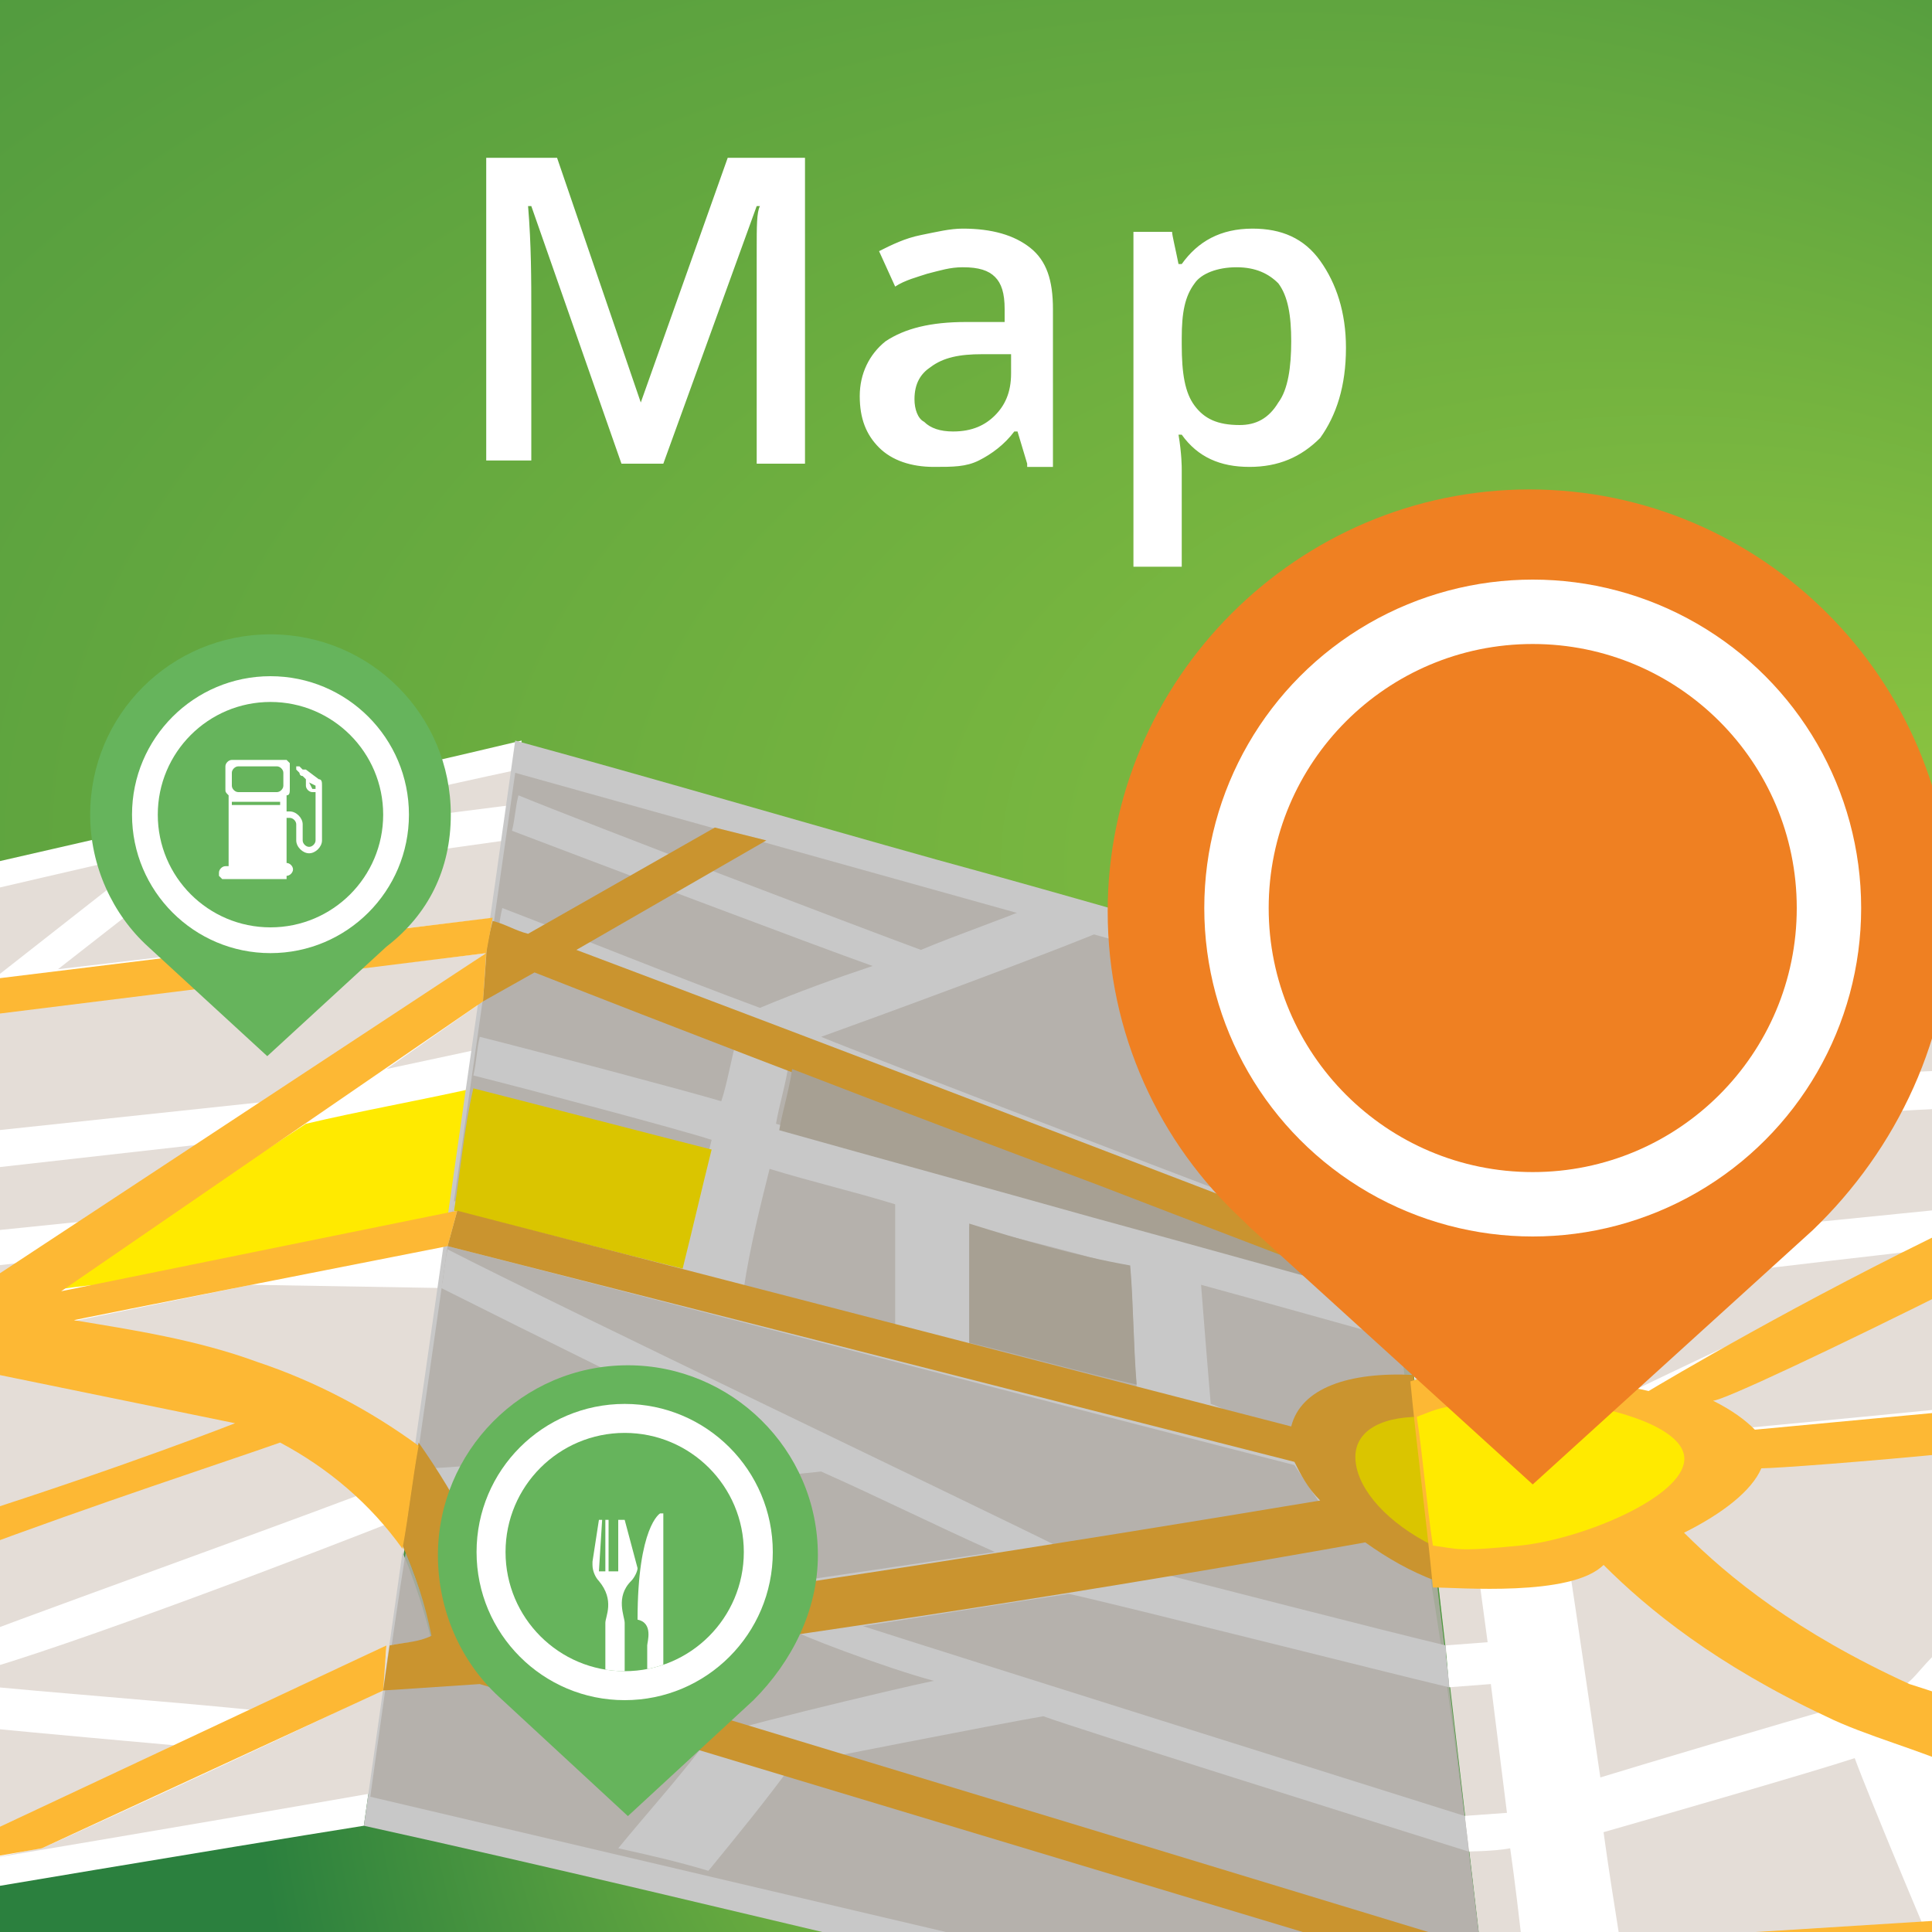 <svg id="Layer_1" xmlns="http://www.w3.org/2000/svg" xmlns:xlink="http://www.w3.org/1999/xlink" viewBox="0 0 60 60"><rect x="0" y="0" width="60" height="60" fill="#333333" stroke="none"/><style>.st0,.st1{clip-path:url(#SVGID_2_)}.st0{opacity:.25;fill:#fff}.st1{fill:url(#SVGID_3_)}.st1,.st2,.st3{fill-rule:evenodd;clip-rule:evenodd}.st2{opacity:.5;clip-path:url(#SVGID_2_);fill:#fff}.st3{fill:url(#SVGID_4_)}.st3,.st4{clip-path:url(#SVGID_2_)}.st5,.st6{fill-rule:evenodd;clip-rule:evenodd;fill:#fff}.st6{fill:#e4ddd7}.st7{fill:none}.st8{fill:#fff}.st9{fill-rule:evenodd;clip-rule:evenodd;fill:#ffea00}.st10{fill:#c8c8c8}.st10,.st11,.st12,.st13,.st14,.st15{fill-rule:evenodd;clip-rule:evenodd}.st11{opacity:.86;fill:#b3aea9}.st12,.st13,.st14,.st15{fill:#dac500}.st13,.st14,.st15{fill:#a7a093}.st14,.st15{fill:#ca942f}.st15{fill:#d4cbba}.st16{fill:#fdb834}.st17{fill:#ef8022}.st18{fill:#66b45c}.st19{fill:#8faec9}.st20{clip-path:url(#SVGID_6_);fill:#fff}</style><defs><path id="SVGID_1_" d="M0 0h60v60H0z"/></defs><clipPath id="SVGID_2_"><use xlink:href="#SVGID_1_" overflow="visible"/></clipPath><path class="st0" d="M63.6 25.2l-21.1 2-26.3-7.4-19.1 4.5-.6 31.8 14.9-2.4 35.1 8.2 16.8-1.8z"/><radialGradient id="SVGID_3_" cx="-555.607" cy="-22.255" r="174.876" fx="-674.027" fy="-29.035" gradientTransform="matrix(-.469 0 0 -.321 -250.65 18.155)" gradientUnits="userSpaceOnUse"><stop offset="0" stop-color="#8FC640"/><stop offset="1" stop-color="#2B803E"/></radialGradient><path class="st1" d="M-1 0h62.6v61.9H-1z"/><path class="st2" d="M-1 62V35.1l62-4.8V62z"/><radialGradient id="SVGID_4_" cx="21.914" cy="131.764" r="22.994" gradientTransform="matrix(.983 0 0 1.459 8.59 -142.194)" gradientUnits="userSpaceOnUse"><stop offset="0" stop-color="#8FC640"/><stop offset="1" stop-color="#2B803E"/></radialGradient><path class="st3" d="M-.8 49.4l61.9-11.3v23.8H-.8z"/><g class="st4"><path class="st5" d="M11.3 56.7C6.9 57.4-2 58.9-2 58.9V27.2s15.3-3.5 18.2-4.2c-.8 5.6-1.6 11.2-2.4 16.9-.9 5.5-1.7 11.1-2.5 16.8z"/><path class="st6" d="M11.5 55.7C5.2 56.8-.8 57.8-.8 57.8l.2-30.1s12-2.8 16.7-3.8c-.8 5.3-1.5 10.6-2.3 15.9-.8 5.3-1.6 10.6-2.3 15.9z"/><path class="st7" d="M-1 53.6v3.5c3-1.3 6.2-2.8 6.4-3-1.1 0-3.4-.2-6.4-.5zm60.3-1.3c.4-.3.7-.9 1.7-1.6v-5.8c-4 .4-8 .8-10.1 1 1.2 1.6 3.5 4.1 8.4 6.4zm-5.2-14.2l-.1.1c1.1-.1 5.1-.5 7.1-.7v-3.2c-2 .1-3.9.2-4.9.3-.7 1.2-1.4 2.4-2.1 3.5zm-51-.2c1.3-.8 1.9-1.6 3.9-2.4 0 0-.3 0-.4.1-2.3.3-4.7.5-7 .8-.2 0-.6.1-.6.2v1.7c1-.2 2.8-.3 4.1-.4z"/><path class="st8" d="M-.2 30.4l-.8.1v1.6l1-.7 15.1-1.8-6.7 4.6-9.4 1v1.4l.5-.3 7.1-.8-3.7 2.4-3.9.4v1.1l1.8-.2-1.8 1.1v1.4l8.8-1.8 5.9.1.3-2.3.6-3.9.2-1.2-2.8.6 3-2.1.4-2.6-13.6 1.6L5 27.6l10.7-1.5.2-1.1-11 1.4z"/><path class="st7" d="M61 43.7v-3.9c-3 1.7-8.2 3.9-10.5 5 2.2-.2 6.5-.7 10.5-1.1zM8.5 34.2c.2-.1.4-.2.6-.4h.2c2-1.4 4-2.8 5.9-4.1-4.8.6-9.6 1.1-14.3 1.7-.2 0-.6.1-.8.1-.3.2-1 .4-1 .7v3.1c2.9-.5 6.2-.8 9.4-1.1zm-7.6 5c-.6.1-1.2.1-1.8.2v.9c.7-.3 1.2-.7 1.8-1.1zm47.5 7.6c0 .2.9 5.8 1.3 8.5 1.3-.4 6-1.8 7.1-2.1-4.8-2.4-7.1-4.7-8.4-6.4zm2.2-3.6c3.1-1.5 6.2-2.9 9.2-4.4-.7.1-5.3.6-6.8.8-.7 1.2-1.5 2.4-2.4 3.6z"/><path class="st8" d="M5.4 54.2c-.2.1-3.4 1.7-6.4 3v.6c1-.1 1.6-.3 2.3-.4 1.8-.8 9.6-4.4 10.5-4.9.1-.5.2-1 .2-1.4-1.4.7-2.8 1.3-4.2 2-3-.3-5.9-.5-8.9-.8v1.3c3.1.3 5.4.5 6.5.6zm7.2-7.1c0-.1-.4-.7-.6-1-2 .8-9 3.3-13 4.8V52c3-.8 11.1-3.9 13.6-4.9z"/><path class="st5" d="M62.4 63.3L46.5 65s-1.3-11.5-2-17.3c-.7-5.8-2-17.3-2-17.3l20-1.9-.1 34.8z"/><path class="st6" d="M61.1 62.4L46.4 64s-1.3-10.9-1.9-16.3c-.6-5.4-1.9-16.3-1.9-16.3l18.5-1.8v32.8z"/><path class="st8" d="M56.9 33.4l2.1-3.6c-.9.1-1.7.2-2.6.2-1.6 2.7-7.3 11.5-8.5 13.2-.6-4.1-4.3-2.8-4.3-2.8s.1 1 .2 1.4c.4 0 .8-.1 1.2-.1.1 1.2 1.2 9.3 1.2 9.3l-1.3.1.1 1.3 1.3-.1.5 4-1.4.1.1 1.1s.9 0 1.4-.1c.3 2.1.5 4.3.8 6.4 1-.1 2.1-.2 3.1-.3-.3-2.2-.7-4.4-1-6.6 1.4-.4 6.6-1.9 7.8-2.3.4 1.1 2.6 6.4 3.3 7.9V50.7c-1 .7-1.3 1.3-1.7 1.6-4.9-2.3-7.2-4.7-8.4-6.4 2.1-.2 6.1-.6 10.1-1v-1.2c-4 .4-8.3.8-10.5 1 2.3-1.1 7.5-3.3 10.5-5v-2.2c-2 .2-5.9.6-7.1.7l.1-.1c.7-1.1 1.4-2.3 2.1-3.4 1-.1 2.9-.2 4.9-.3v-1.2c-.9.1-2.6.1-4 .2zm-.1 19.7c-1.1.3-5.8 1.7-7.1 2.1-.4-2.7-1.2-8.3-1.3-8.5 1.3 1.8 3.6 4.1 8.4 6.4zm3.1-14.3c-3 1.5-6.1 2.9-9.2 4.4.8-1.2 1.7-2.4 2.5-3.6 1.4-.2 5.9-.7 6.7-.8z"/><path class="st9" d="M9.5 34.9c-2.6 1.7-5.3 3.5-8 5.2 2.1-.4 4.2-.2 6.3-.6 2.1-.4 4.2-1.3 6.3-1.7.2-1.3.4-2.7.6-4-1.8.4-3.5.7-5.2 1.1z"/><path class="st10" d="M46.5 64.9c-5.9-1.4-11.7-2.8-17.6-4.1-5.9-1.4-11.7-2.8-17.6-4.1.4-2.8.8-5.7 1.2-8.5.5 1.2.9 2.5 1.1 3.8.8.2 1.7.3 2.5.4-.5-2.8-1.6-5.3-3.2-7.4l-.2 1.2.9-6.3c.8-5.6 1.6-11.2 2.4-16.9 4.4 1.2 8.8 2.5 13.1 3.7 4.4 1.2 8.8 2.5 13.1 3.7.7 5.8 1.3 11.5 2 17.3 1 5.7 1.6 11.5 2.3 17.2z"/><path class="st11" d="M46.4 64l-34.9-8.2s.7-5.1 1.1-7.6c.5 1.2.9 2.5 1.1 3.8.8.2 1.7.3 2.5.4-.5-2.8-1.6-5.3-3.2-7.4l3-21 26.5 7.4L46.4 64z"/><path class="st10" d="M13.5 50.9c-.5.1-.9.1-1.4.2-.1.5-.1 1-.2 1.4 1-.1 2-.3 3-.4-.4-.1-.9-.1-1.3-.2 0-.3-.1-.7-.1-1zm32.1 6.6c0-.4-.1-.8-.1-1.1-3.5-1.1-15.9-5-18.7-5.9.7-.1 5-.8 6.4-1 1.8.4 9.7 2.4 11.8 2.9 0-.4-.1-.8-.1-1.3-2.1-.5-7.9-2-8.7-2.2 1.5-.2 5.6-2.5 5.6-2.5s-3.2-2.5-4.2-2.8c-.1-1.2-.2-2.4-.3-3.7 2.2.6 4.3 1.2 6.5 1.8-.1-.4-.1-.9-.2-1.3-3.5-1-16.5-4.6-19.5-5.5.1-.6.3-1.2.4-1.9 1.6.6 14.3 5.4 19.1 7.2 0-.4-.1-.8-.1-1.1-4.8-1.8-16.8-6.4-18-6.9 1.4-.5 7.4-2.7 9-3.4-.8-.2-1.6-.4-2.3-.7-1.2.5-2.4.9-3.6 1.4-1.9-.7-10.3-3.9-12.5-4.8-.1.4-.1.7-.2 1.1 2.1.8 9.5 3.6 11.2 4.2-1.2.4-2.3.8-3.5 1.3-2.7-1-5.4-2.1-8-3.1-.1.4-.1.7-.2 1.1 2.5 1 5 1.9 7.5 2.9-.2.7-.3 1.4-.5 2-1-.3-5.9-1.6-7.5-2-.1.4-.1.8-.2 1.2 1.6.4 6.5 1.7 7.4 2-.3 1.2-.6 2.4-.9 3.7-2.4-.6-4.7-1.2-7.1-1.8-.1.7-.1 1.1-.2 1.4 5.1 1.3 21.6 5.6 26.3 6.8l.8 1.2s-6.1 1-8 1.4c-2.4-1.2-15.8-7.6-19.1-9.3-.1.4-.1.8-.2 1.2 3.2 1.6 6.4 3.2 9.6 4.7-1.3.1-7.9.8-9.9.9.3.4.5.8.7 1.2 1.9-.2 9.6-.9 11.4-1.1 1.8.8 3.6 1.7 5.4 2.5-.7.1-10.7 1.6-15.3 2.2.1.4.2.9.3 1.4 3-.4 5.9-.8 8.7-1.2 0 .1 2.9 1.2 4.4 1.6-1 .2-7.3 1.7-7 1.8-.9 1.2-1.9 2.3-2.8 3.4.9.2 1.8.4 2.8.7.9-1.1 1.8-2.2 2.6-3.3 0 0 6.6-1.3 7.8-1.5 1.1.4 9.7 3.1 13.2 4.2zM35.1 39.4c.1 1.2.1 2.5.2 3.7-1.7-.4-3.5-.9-5.2-1.3v-3.7c1 .2 4.4 1.1 5 1.3zm-11.2-3.1c1.3.4 2.6.7 3.9 1.1v3.8c-1.6-.4-3.1-.8-4.7-1.2.2-1.3.5-2.5.8-3.7zm-11 9.5v.2-.2z"/><path class="st12" d="M14.1 37.6c2.4.6 4.7 1.2 7.1 1.8.3-1.2.6-2.5.9-3.7-1.2-.3-6.2-1.6-7.4-1.9-.3 1.3-.4 2.6-.6 3.8z"/><path class="st13" d="M30.1 38v3.7c1.7.4 3.4.9 5.2 1.3-.1-1.2-.1-2.5-.2-3.7-1.7-.3-3.4-.8-5-1.3z"/><path class="st14" d="M46 60.5s-24.3-7.4-28.7-8.7c8.3-1.1 16.7-2.4 25.1-3.9.7.5 1.4.9 2.2 1.2-.2-2.1-.5-4.3-.7-6.4-2-.1-3.5.4-3.8 1.6l-25.9-6.7-.3 1.1 26.3 6.7c.2.4.4.8.8 1.2-8.4 1.4-16.8 2.7-25.2 3.9-.6-2.1-1.6-4-2.8-5.7-.2 1.1-.3 2.1-.5 3.2.4.9.7 1.8.9 2.8-.4.2-.8.2-1.3.3l-.2 1.4 3-.2 31.2 9.4-.1-1.2zM16.6 30.2c8.9 3.5 18 6.9 27.1 10.3-.1-.4-.1-.8-.1-1.2-8.6-3.3-17.2-6.6-25.7-9.8l5.9-3.4-1.6-.4-5.8 3.3c-.4-.1-.7-.3-1.1-.4-.1.4-.2.8-.2 1.1l-.1 1.4 1.6-.9z"/><path class="st13" d="M43.7 40.5c-3.3-.9-6.5-1.8-9.8-2.7-3.2-.9-6.5-1.8-9.7-2.7.1-.6.3-1.2.4-1.9 3.1 1.2 6.3 2.4 9.5 3.6 3.1 1.2 6.3 2.4 9.6 3.7-.1 0 0 0 0 0z"/><path class="st12" d="M44.5 48c-1.4-.7-2.3-1.7-2.4-2.6-.1-.9.7-1.4 2-1.4.1 1.3.3 2.6.4 4z"/><path class="st15" d="M44.8 40.4c-.4 0-.8.1-1.2.1v-.1c.4.1.8 0 1.2 0z"/><path class="st7" d="M54.6 44.4l6.4-.6v-3.9c-4 2-7.3 3.6-7.7 3.6.6.3 1 .6 1.3.9zm.2 1.1c-.3.7-1.2 1.4-2.4 2 1.4 1.4 3.5 3.1 6.9 4.7.5.2 1.7.5 1.7.7v-8c-3 .4-5.8.7-6.2.6z"/><path class="st16" d="M59.3 52.3c-3.5-1.6-5.6-3.3-7-4.7 1.2-.6 2.1-1.3 2.4-2 .4 0 3.2-.2 6.2-.5v-1.3l-6.4.6c-.3-.3-.7-.6-1.3-.9.3 0 3.7-1.6 7.7-3.6V38c-5 2.4-9.2 4.9-9.7 5.2-1.2-.3-2.5-.2-3.6-.2h.1L46 31.3l-2.4.1 1 7.9h-1.2l.1 1.2h1.2l.3 2.1s-.6.1-1.2.3c.2 2.1.5 4.3.7 6.4.8 0 4.3.3 5.3-.7 1.4 1.4 3.5 3.1 6.9 4.7 1.2.6 3.1 1.1 4.1 1.6V53c.2-.2-.9-.5-1.5-.7zm-13.4 8.2c0 .4.1.8.1 1.1.5 0 7.9-.4 14.9-.9v-1.1c-7.9.5-14.4.9-15 .9z"/><path class="st9" d="M46.6 43.5c1.9-.2 5.5.5 5.7 1.7.2 1.2-3.1 2.6-5.1 2.8-2 .2-1.9.1-2.7 0-.2-1.3-.3-2.7-.5-4 .8-.3.6-.3 2.6-.5z"/><path class="st7" d="M-1 42.5v4.6c5-1.7 8.3-2.9 8.3-2.9L-1 42.5z"/><path class="st16" d="M1.3 57.4l10.6-4.9.1-1.4-13 6.1v.6zm6-13.2S4 45.5-1 47.1v1.1c4-1.5 8-2.8 9.7-3.4 1.5.8 2.8 1.9 3.8 3.3.2-1.1.3-2.1.5-3.2-1.5-1.1-3.2-2-5-2.6-1.9-.7-3.9-1-5.7-1.3-.1 0 11.6-2.3 11.6-2.3l.3-1.1-12.3 2.5 13.1-9 .1-1.5L-1 40.2v2.3l8.3 1.7z"/><path class="st16" d="M15.1 29.6l.2-1.1-16.3 2v1.1z"/><path class="st17" d="M60.6 28.3c0-7.2-5.9-13.1-13.1-13.1-7.2 0-13.1 5.9-13.1 13.1 0 3.8 1.6 7.2 4.2 9.6l.1.1.1.1 8.8 8 8.7-7.9c2.6-2.5 4.3-6 4.3-9.9z"/><circle class="st8" cx="47.6" cy="28.2" r="10.2"/><circle class="st17" cx="47.6" cy="28.2" r="8.2"/><g><path class="st18" d="M14 25.3c0-3.1-2.5-5.6-5.6-5.6s-5.6 2.5-5.6 5.6c0 1.6.7 3.1 1.8 4.1l3.7 3.4 3.7-3.4c1.3-1 2-2.4 2-4.1z"/><circle class="st8" cx="8.4" cy="25.3" r="4.3"/><circle class="st18" cx="8.4" cy="25.3" r="3.5"/><path class="st19" d="M8.8 23.6zm.5.2h-.1z"/><path class="st8" d="M8.9 27.2c.1 0 .2-.1.2-.2s-.1-.2-.2-.2v-1.4H9c.1 0 .2.1.2.2v.5c0 .2.2.4.4.4s.4-.2.4-.4v-1.7c0-.1 0-.2-.1-.2l-.4-.3h-.1l-.1-.1h-.1v.1l.1.1s0 .1.1.1l.1.1v.2c0 .1.1.2.2.2h.1v1.5c0 .1-.1.2-.2.2s-.2-.1-.2-.2v-.5c0-.2-.2-.4-.4-.4h-.1v-.5c.1 0 .1-.1.1-.2V23.7l-.1-.1H7.2c-.1 0-.2.1-.2.2v.7c0 .1 0 .1.1.2v2.2H7c-.1 0-.2.1-.2.2v.1l.1.1h2zm.8-2.7c-.1 0-.1 0 0 0l-.1-.2.2.1v.1h-.1zm-1 .5H7.2v-.1h1.5v.1zm-1.5-1c0-.1.1-.2.2-.2h1.2c.1 0 .2.1.2.2v.4c0 .1-.1.2-.2.2H7.4c-.1 0-.2-.1-.2-.2V24z"/></g><g><path class="st18" d="M25.4 48.3c0-3.3-2.7-5.9-5.9-5.9-3.3 0-5.9 2.7-5.9 5.9 0 1.7.7 3.3 1.9 4.4l4 3.7 3.9-3.6c1.2-1.2 2-2.8 2-4.5z"/><circle class="st8" cx="19.4" cy="48.2" r="4.6"/><circle class="st18" cx="19.4" cy="48.2" r="3.7"/><defs><circle id="SVGID_5_" cx="19.4" cy="48.2" r="3.7"/></defs><clipPath id="SVGID_6_"><use xlink:href="#SVGID_5_" overflow="visible"/></clipPath><path class="st20" d="M20.6 52.8V47h-.1s-.7.4-.7 3.3c.5.1.3.7.3.8v1.7c0 .1.1.2.3.2.1.1.2 0 .2-.2zm-1.2-5.6h-.2v1.6H19v-1.6 1.6h-.1v-1.6h-.1v1.6h-.2l.1-1.6h-.1l-.2 1.3v.1c0 .2.1.4.2.5.5.6.2 1.1.2 1.3v2.4c0 .1.1.3.3.3s.3-.1.3-.3v-2.4c0-.2-.3-.8.2-1.3.1-.1.2-.3.2-.4l-.4-1.5zm0 0"/></g></g><path class="st4 st8" d="M19.3 14.4l-2.8-8h-.1c.1 1.2.1 2.3.1 3.3v4.6h-1.4V4.9h2.2l2.6 7.6 2.7-7.6H25v9.5h-1.5V7.8c0-.8 0-1.2.1-1.4h-.1l-2.9 8h-1.3zm12.6 0l-.3-1h-.1c-.3.4-.7.7-1.1.9-.4.2-.8.2-1.4.2-.7 0-1.3-.2-1.7-.6-.4-.4-.6-.9-.6-1.6 0-.7.3-1.3.8-1.7.6-.4 1.4-.6 2.5-.6h1.2v-.4c0-.5-.1-.8-.3-1-.2-.2-.5-.3-1-.3-.4 0-.7.1-1.1.2-.3.1-.7.2-1 .4l-.5-1.1c.4-.2.8-.4 1.3-.5.5-.1.9-.2 1.3-.2.9 0 1.6.2 2.1.6.5.4.7 1 .7 1.9v4.9h-.8zm-2.3-1c.6 0 1-.2 1.3-.5.3-.3.5-.7.5-1.3V11h-.9c-.7 0-1.2.1-1.6.4-.3.2-.5.5-.5 1 0 .3.1.6.3.7.2.2.5.3.9.3zm9.2 1.1c-.9 0-1.6-.3-2.1-1h-.1c.1.6.1 1 .1 1.1v3h-1.5V7.2h1.2c0 .1.1.5.2 1h.1c.5-.7 1.2-1.1 2.2-1.1.9 0 1.6.3 2.1 1s.8 1.6.8 2.7c0 1.2-.3 2.1-.8 2.8-.6.6-1.3.9-2.2.9zm-.4-6.2c-.6 0-1.1.2-1.3.5-.3.4-.4.9-.4 1.7v.2c0 .9.1 1.5.4 1.9.3.4.7.6 1.4.6.5 0 .9-.2 1.2-.7.3-.4.4-1.1.4-1.9 0-.8-.1-1.4-.4-1.8-.3-.3-.7-.5-1.3-.5z"/></svg>